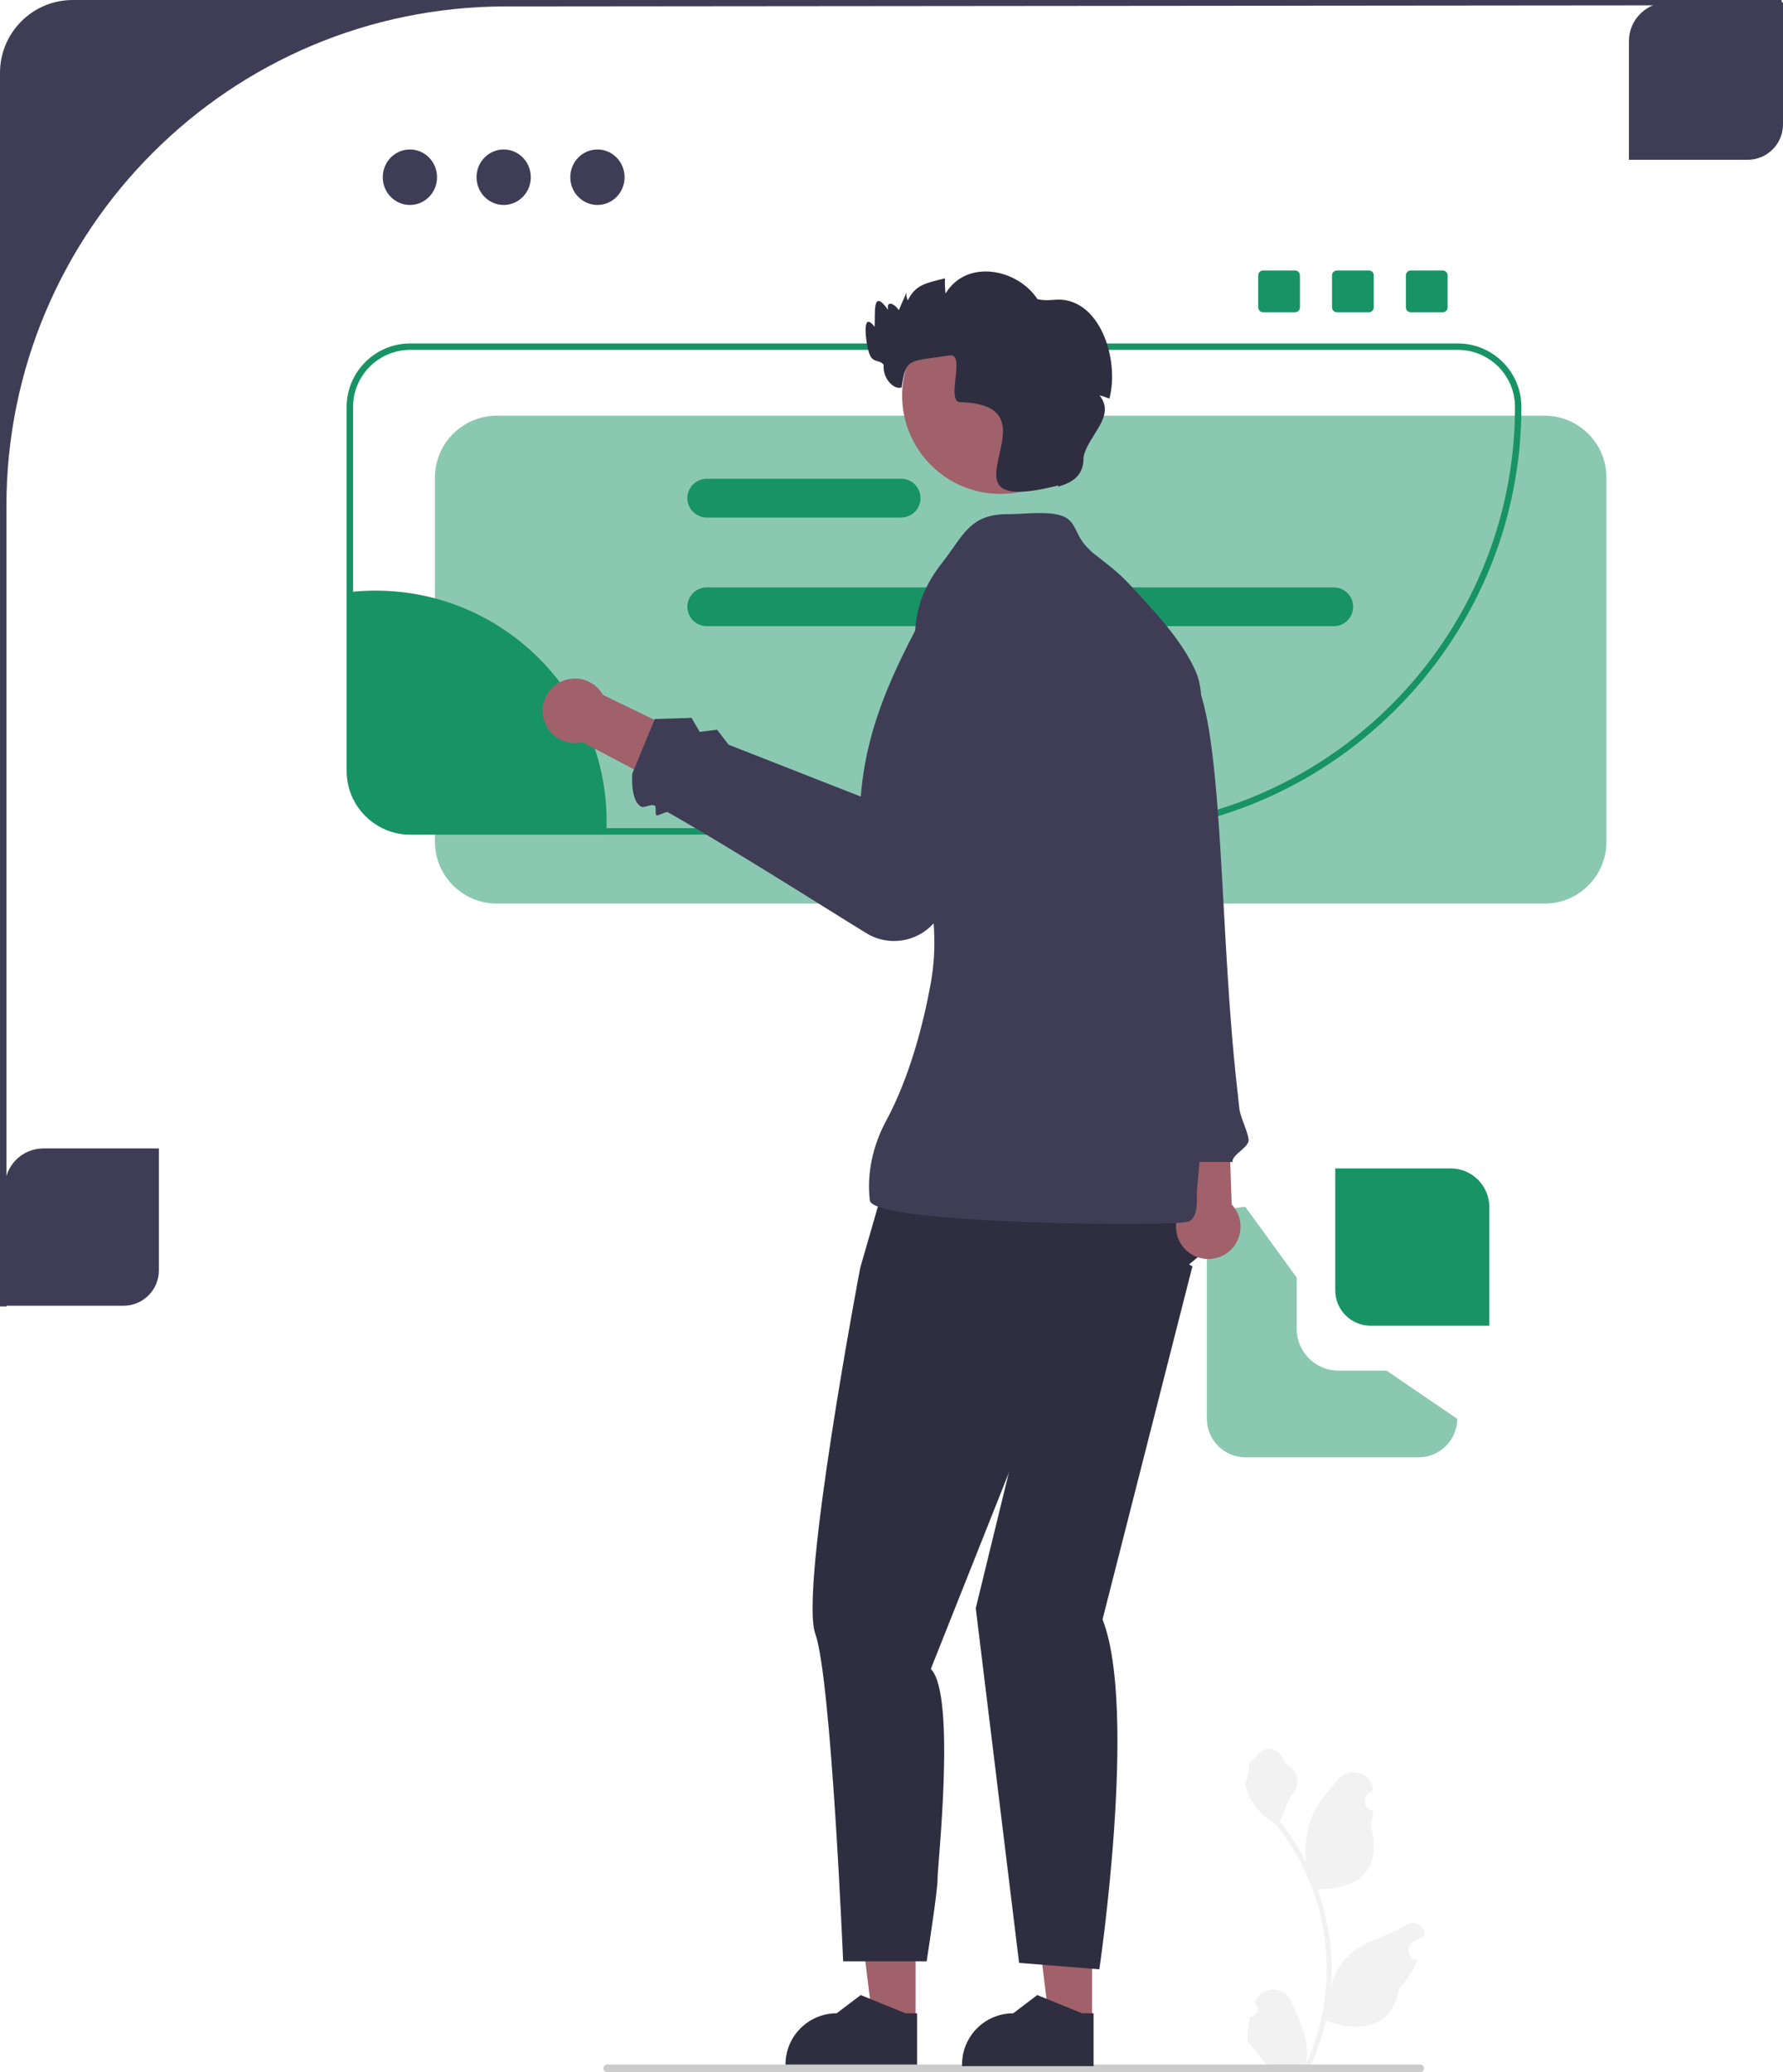 <svg xmlns="http://www.w3.org/2000/svg" width="555.5" height="645.545"><path d="M38.5 406.773h-37v-37c0-6.6 5.4-12 12-12h36v38c0 6.065-4.935 11-11 11Zm506-357h-37v-37c0-6.6 5.4-12 12-12h36v38c0 6.065-4.935 11-11 11Z" fill="#3f3d56"/><path fill="#a0616a" d="m285.241 629.768-13.327-.001-6.34-51.405 19.67.002-.003 51.404z"/><path d="m285.71 643.671-40.982-.002v-.518c0-8.81 7.142-15.95 15.951-15.951h.001l7.486-5.68 13.967 5.68h3.578v16.471Zm-8.915-279.208L268 395s-19 99.935-14 113.935S262.685 611 262.685 611h26.016s3.504-22.34 3.401-25.703C292 581.935 298 527.935 290 519.935l35-88 55-46-21.567-26.77-81.638 5.298Z" fill="#2f2e41"/><path d="M404 414v-16l-16-22c-6.6 0-12 5.4-12 12v54c0 6.6 5.4 12 12 12h54c6.6 0 12-5.4 12-12l-22-15h-15c-7.168 0-13-5.832-13-13Zm77.22-132.5H154.78c-10.631 0-19.28-8.649-19.28-19.28V148.78c0-10.631 8.649-19.28 19.28-19.28h326.44c10.63 0 19.28 8.649 19.28 19.28v113.44c0 10.631-8.65 19.28-19.28 19.28Z" fill="#189366" opacity=".5"/><path d="M340.78 260h-213c-10.906 0-19.78-8.874-19.78-19.78V126.78c0-10.907 8.873-19.78 19.78-19.78h326.44c10.906 0 19.78 8.874 19.78 19.78C474 200.238 414.238 260 340.78 260Zm-213-151c-9.804 0-17.78 7.976-17.78 17.78v113.44c0 9.804 7.976 17.78 17.78 17.78h213C413.135 258 472 199.135 472 126.78c0-9.804-7.976-17.78-17.78-17.78H127.78Z" fill="#189366"/><path d="m367.8 377.044-2.117-29.963 16.948-3.597 1.11 31.758a10.047 10.047 0 0 1 1.702 2.43c2.48 4.968.462 11.006-4.507 13.485-4.968 2.48-11.006.462-13.485-4.507-1.581-3.168-1.327-6.768.349-9.606Z" fill="#a0616a"/><path d="m340.895 184.923-6.52 4.86 16.024 91.378-2.342 5.594 3.125 2.939.958 7.028L364.758 362H384c-.282-2.268 5.28-4.592 5-7-.32-2.753-2.575-6.918-2.895-9.827a1927.76 1927.76 0 0 1-.736-6.784c-.113-1.059-.227-2.124-.34-3.197-2.46-23.216-3.472-49.341-4.893-71.9-1.812-28.76-4.289-51.724-11.282-55.476l-27.959-22.893Z" fill="#3f3d56"/><path d="M389.535 628.212c2.065.13 3.207-2.437 1.644-3.933l-.155-.618c.02-.05.04-.1.062-.149 2.089-4.981 9.17-4.947 11.24.042 1.84 4.428 4.18 8.864 4.757 13.546a18.029 18.029 0 0 1-.317 6.2c4.308-9.41 6.575-19.686 6.575-30.02a69.91 69.91 0 0 0-.432-7.783 71.607 71.607 0 0 0-.995-6.31c-2.306-11.278-7.299-22.019-14.5-30.99-3.462-1.892-6.35-4.85-8.093-8.397-.627-1.278-1.118-2.654-1.35-4.056.394.052 1.485-5.948 1.188-6.317.55-.833 1.532-1.247 2.132-2.06 2.982-4.043 7.091-3.337 9.236 2.157 4.582 2.313 4.627 6.148 1.815 9.837-1.789 2.347-2.035 5.523-3.604 8.035.161.207.33.407.49.614a73.591 73.591 0 0 1 7.682 12.168c-.61-4.766.29-10.508 1.826-14.21 1.748-4.217 5.025-7.768 7.91-11.414 3.467-4.38 10.574-2.468 11.185 3.083l.017.161c-.429.242-.849.499-1.259.77-2.34 1.547-1.53 5.174 1.241 5.602l.063.01a30.628 30.628 0 0 1-.807 4.579c3.702 14.316-4.29 19.53-15.702 19.764-.252.13-.497.258-.749.381a73.187 73.187 0 0 1 2.764 9.979 73.856 73.856 0 0 1 1.28 9.049c.296 3.83.27 7.68-.052 11.503l.019-.135c.82-4.212 3.107-8.145 6.427-10.87 4.945-4.063 11.932-5.56 17.268-8.825 2.568-1.572 5.86.46 5.411 3.437l-.022.143a20.578 20.578 0 0 0-3.578 1.887c-2.339 1.547-1.53 5.174 1.242 5.602l.063.01.129.019a30.655 30.655 0 0 1-5.639 8.829c-2.314 12.497-12.256 13.683-22.89 10.044h-.006a75.092 75.092 0 0 1-5.045 14.726h-18.02c-.065-.2-.123-.407-.18-.607a20.52 20.52 0 0 0 4.986-.297c-1.337-1.641-2.674-3.295-4.011-4.935a1.12 1.12 0 0 1-.084-.097c-.679-.84-1.363-1.673-2.041-2.512v-.001a29.99 29.99 0 0 1 .878-7.64Z" fill="#f2f2f2"/><path d="M187.983 644.355c0 .66.53 1.19 1.19 1.19h253.29c.66 0 1.19-.53 1.19-1.19 0-.66-.53-1.19-1.19-1.19h-253.29c-.66 0-1.19.53-1.19 1.19Z" fill="#ccc"/><path d="M22.69 0C10.159 0 0 10.159 0 22.69V407h2V157.68C2 71.7 71.7 2 157.68 2l397.684-.364L555 0H22.69Z" fill="#3f3d56"/><path d="M189 256c0 1.34-.04 2.68-.11 4h-61.11c-10.37 0-18.78-8.41-18.78-18.78v-56.78c2.63-.29 5.3-.44 8-.44 39.76 0 72 32.24 72 72Zm226.55-73.004H220.183c-3.33 0-6.036 2.707-6.036 6.036s2.706 6.036 6.036 6.036H415.55c3.33 0 6.036-2.706 6.036-6.036s-2.707-6.036-6.036-6.036Zm-134.794-33.844h-60.574c-3.33 0-6.036 2.706-6.036 6.036s2.706 6.036 6.036 6.036h60.574c3.33 0 6.036-2.706 6.036-6.036s-2.706-6.036-6.036-6.036Z" fill="#189366"/><path fill="#a0616a" d="m340.241 629.768-13.327-.001-6.34-51.405 19.67.002-.003 51.404z"/><path d="m340.71 643.671-40.982-.002v-.518c0-8.81 7.142-15.95 15.951-15.951h.001l7.486-5.68 13.967 5.68h3.578v16.471ZM312.5 376.5l7 61L304 501l13.5 110.5 25 2s12-81 1-109l28-110-21-12-38-6Z" fill="#2f2e41"/><path d="M338.583 170.386c-4.412-4.71-2.901-9-9.722-10.203-4.624-.815-10.189.002-14.924-.002-11.9-.01-13.689 6.57-20.54 15.311C275.75 198.01 292.168 216.08 288 243c-3.873 25.014 6.506 38.636 1.91 63.718-2.189 11.939-6.43 28.75-13.852 42.48C271.96 356.78 269.994 365.6 271 374c.89 7.435 96.907 8.302 99.564 6.472 3.128-2.154 2.07-6.772 2.376-9.99.828-8.715 1.67-14.822-.423-23.724-1.967-8.365-1.93-18.086-1.958-26.732-.026-8.336-11.767 5.426-11.085-2.896.87-10.614 2.594-20.999 4.494-31.516 1.471-8.141 2.047-16.506 4.208-24.477 2.489-9.182 5.456-17.259 5.556-26.888.078-7.496 1.887-17.975-1.093-24.842-4.39-10.117-13.244-19.227-20.712-27.33-3.714-4.029-7.401-6.65-11.644-9.99" fill="#3f3d56"/><path d="m187.85 216.49 27.034 13.09-5.324 16.488-28.09-14.858c-.944.228-1.935.325-2.954.265-5.544-.325-9.774-5.082-9.448-10.626.325-5.543 5.082-9.773 10.625-9.448 3.536.208 6.53 2.222 8.156 5.089Z" fill="#a0616a"/><path d="M270.775 291.212C268.185 289.841 228.74 264.685 208 253c-.389-.219-3.066 1.215-3.44 1.005-.57-.321-.027-2.705-.56-3.005-1.155-.65-3.312.823-4.269.284C196.266 249.33 197 241 197 241l7-17 11.444-.365L218 228l5.426-.654L227 232l41.192 16.162c1.601-21.478 10.19-39.197 19.494-56.53l3.761.71c9.484 1.792 15.81 10.819 14.259 20.345l-10.863 66.676a16.466 16.466 0 0 1-11.455 13.055 16.52 16.52 0 0 1-12.613-1.206Z" fill="#3f3d56"/><circle cx="311.671" cy="123.257" r="30.605" fill="#a0616a"/><path d="M345.64 124.188c-1.07-.43-2.14-.79-3.07-1.02 5.251 6.611-3.614 12.413-4.99 19.18.114 5.372-2.822 7.808-7.96 9.28l.12-.42c-41.791 10.704 2.293-24.93-30.381-25.911-4.98.29 1.67-15.367-3.45-14.58-13 2-13.606.626-14.999 10.002-2.53.829-6-3.001-5.59-7.001-.927-1.684-3.347-.606-4.32-3.16-1.03-1.95-2.99-14.7 1.48-8.74.295-4.07-.856-12.387 4.22-5.28-.661-3.234 2.145-1.833 3.32.09.83-1.89 1.66-3.77 2.48-5.66-.23.85-.08 1.78.34 2.62 2.358-5.012 5.96-5.466 11.58-6.88-.066 1.535-.03 3.33.18 4.72 6.525-10.812 22.328-7.791 28.629 1.76 3.993.912 5.68-.47 9.68.53 10.748 2.687 15.662 19.26 12.73 30.47Z" fill="#2f2e41"/><path d="M427 413h37v-37c0-6.6-5.4-12-12-12h-36v38c0 6.065 4.935 11 11 11Z" fill="#189366"/><ellipse cx="127.706" cy="55.21" rx="8.457" ry="8.645" fill="#3f3d56"/><ellipse cx="156.92" cy="55.21" rx="8.457" ry="8.645" fill="#3f3d56"/><ellipse cx="186.134" cy="55.21" rx="8.457" ry="8.645" fill="#3f3d56"/><path d="M393.5 84.273c-.827 0-1.5.673-1.5 1.5v10c0 .827.673 1.5 1.5 1.5h10c.827 0 1.5-.673 1.5-1.5v-10c0-.827-.673-1.5-1.5-1.5h-10Zm23 0c-.827 0-1.5.673-1.5 1.5v10c0 .827.673 1.5 1.5 1.5h10c.827 0 1.5-.673 1.5-1.5v-10c0-.827-.673-1.5-1.5-1.5h-10Zm23 0c-.827 0-1.5.673-1.5 1.5v10c0 .827.673 1.5 1.5 1.5h10c.827 0 1.5-.673 1.5-1.5v-10c0-.827-.673-1.5-1.5-1.5h-10Z" fill="#189366"/></svg>